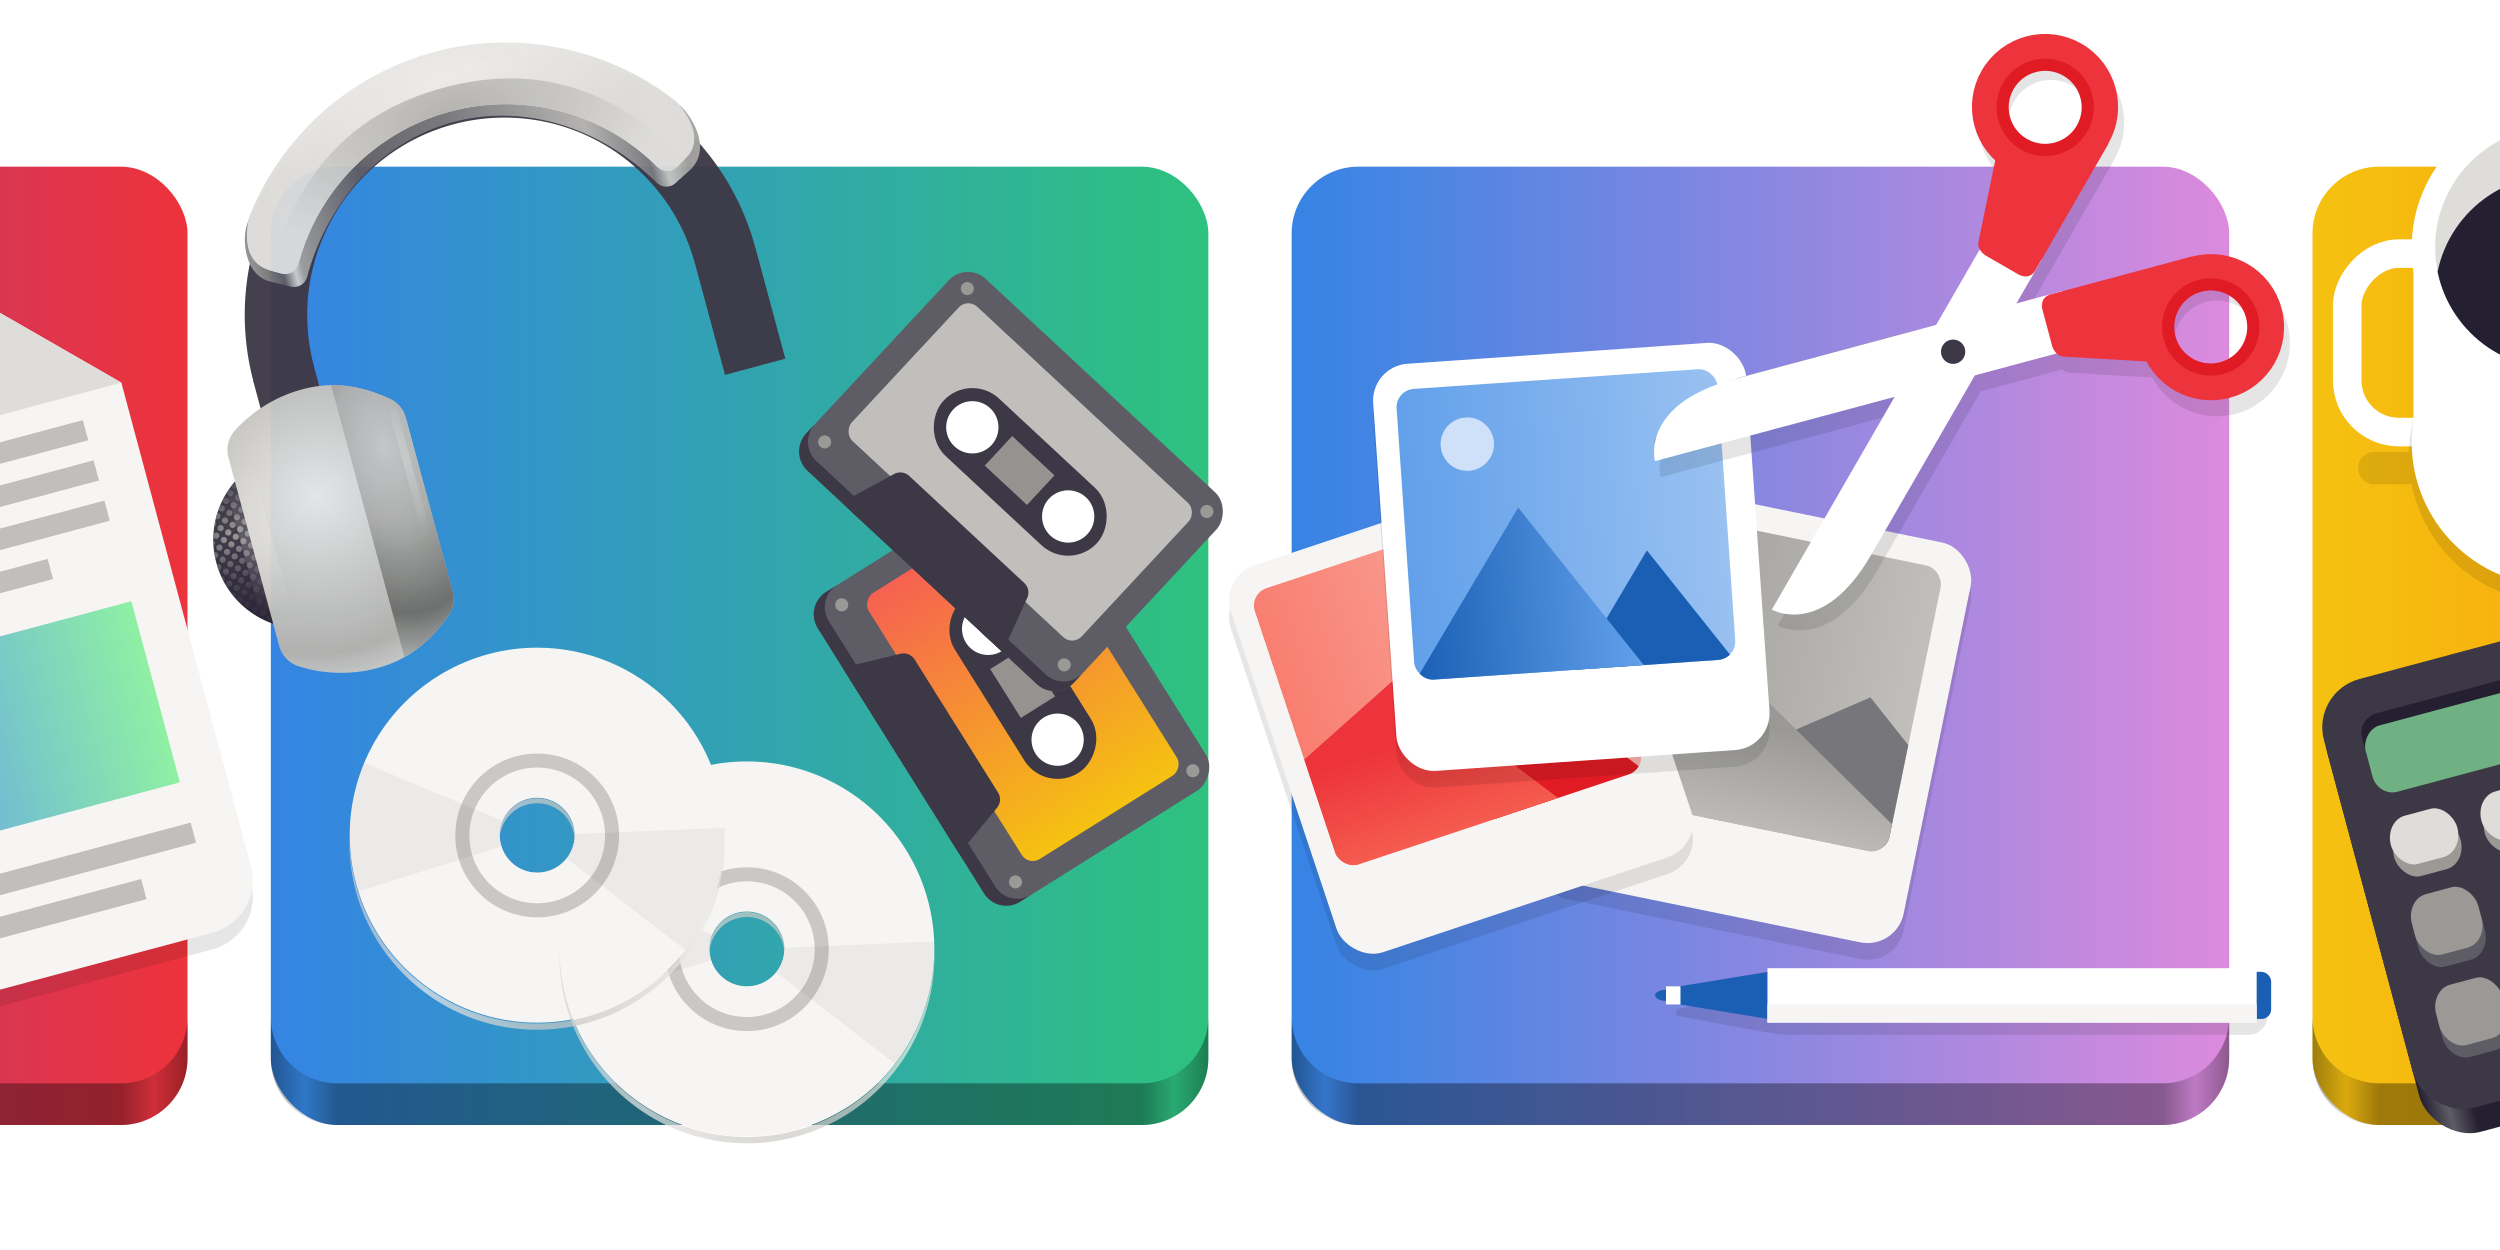 <?xml version="1.0" encoding="UTF-8" standalone="no"?>
<svg
   xmlns:dc="http://purl.org/dc/elements/1.1/"
   xmlns:cc="http://creativecommons.org/ns#"
   xmlns:rdf="http://www.w3.org/1999/02/22-rdf-syntax-ns#"
   xmlns:svg="http://www.w3.org/2000/svg"
   xmlns="http://www.w3.org/2000/svg"
   xmlns:xlink="http://www.w3.org/1999/xlink"
   xmlns:sodipodi="http://sodipodi.sourceforge.net/DTD/sodipodi-0.dtd"
   xmlns:inkscape="http://www.inkscape.org/namespaces/inkscape"
   height="300"
   width="600"
   version="1.1"
   id="svg445"
   sodipodi:docname="workspaces.svg"
   inkscape:version="1.0.2 (e86c870879, 2021-01-15)">
  <sodipodi:namedview
     pagecolor="#ffffff"
     bordercolor="#666666"
     borderopacity="1"
     objecttolerance="10"
     gridtolerance="10"
     guidetolerance="10"
     inkscape:pageopacity="0"
     inkscape:pageshadow="2"
     inkscape:window-width="1920"
     inkscape:window-height="1011"
     id="namedview447"
     showgrid="false"
     inkscape:zoom="0.70710678"
     inkscape:cx="464.73799"
     inkscape:cy="53.113552"
     inkscape:window-x="0"
     inkscape:window-y="0"
     inkscape:window-maximized="1"
     inkscape:current-layer="svg445"
     inkscape:snap-bbox="true"
     inkscape:bbox-paths="true"
     inkscape:bbox-nodes="true"
     inkscape:snap-bbox-edge-midpoints="true"
     inkscape:snap-bbox-midpoints="true"
     inkscape:snap-page="true"
     inkscape:snap-object-midpoints="true"
     inkscape:snap-center="true"
     inkscape:snap-text-baseline="true"
     inkscape:document-rotation="0">
    <inkscape:grid
       type="xygrid"
       id="grid1624" />
  </sodipodi:namedview>
  <defs
     id="defs193">
    <linearGradient
       id="linearGradient2186">
      <stop
         offset="0"
         stop-color="#f66151"
         id="stop2182"
         style="stop-color:#8ff0a4;stop-opacity:1" />
      <stop
         offset="1"
         stop-color="#ed333b"
         id="stop2184"
         style="stop-color:#62a0ea;stop-opacity:1" />
    </linearGradient>
    <linearGradient
       id="linearGradient2094">
      <stop
         offset="0"
         stop-color="#f66151"
         id="stop2090"
         style="stop-color:#f8e45c;stop-opacity:1" />
      <stop
         offset="1"
         stop-color="#ed333b"
         id="stop2092"
         style="stop-color:#f66151;stop-opacity:1" />
    </linearGradient>
    <linearGradient
       id="linearGradient1978">
      <stop
         offset="0"
         stop-color="#f66151"
         id="stop1974"
         style="stop-color:#9a9996;stop-opacity:1" />
      <stop
         offset="1"
         stop-color="#f5c211"
         id="stop1976"
         style="stop-color:#c0bfbc;stop-opacity:1" />
    </linearGradient>
    <linearGradient
       id="linearGradient1972">
      <stop
         offset="0"
         stop-color="#f66151"
         id="stop1968"
         style="stop-color:#c0bfbc;stop-opacity:1" />
      <stop
         offset="1"
         stop-color="#ed333b"
         id="stop1970"
         style="stop-color:#9a9996;stop-opacity:1" />
    </linearGradient>
    <linearGradient
       inkscape:collect="always"
       id="linearGradient1697">
      <stop
         style="stop-color:#000000;stop-opacity:1;"
         offset="0"
         id="stop1693" />
      <stop
         style="stop-color:#000000;stop-opacity:0.312"
         offset="0.036"
         id="stop1701" />
      <stop
         style="stop-color:#000000;stop-opacity:0.992;"
         offset="0.071"
         id="stop1703" />
      <stop
         style="stop-color:#000000;stop-opacity:1"
         offset="0.929"
         id="stop1705" />
      <stop
         style="stop-color:#000000;stop-opacity:0.32"
         offset="0.964"
         id="stop1707" />
      <stop
         style="stop-color:#000000;stop-opacity:1"
         offset="1"
         id="stop1695" />
    </linearGradient>
    <linearGradient
       id="g">
      <stop
         offset="0"
         stop-color="#9a9996"
         id="stop3" />
      <stop
         offset="1"
         stop-color="#deddda"
         id="stop5" />
    </linearGradient>
    <linearGradient
       id="h">
      <stop
         offset="0"
         stop-color="#f66151"
         id="stop8" />
      <stop
         offset="1"
         stop-color="#f5c211"
         id="stop10" />
    </linearGradient>
    <linearGradient
       id="b">
      <stop
         offset="0"
         stop-color="#a09f9c"
         id="stop13" />
      <stop
         offset=".078"
         stop-color="#5e5c64"
         id="stop15" />
      <stop
         offset=".104"
         stop-color="#d0d0ce"
         stop-opacity=".992"
         id="stop17" />
      <stop
         offset=".12"
         stop-color="#a09f9c"
         stop-opacity=".992"
         id="stop19" />
      <stop
         offset=".285"
         stop-color="#5e5c64"
         id="stop21" />
      <stop
         offset=".5"
         stop-color="#77767b"
         id="stop23" />
      <stop
         offset=".762"
         stop-color="#b5b4b1"
         stop-opacity=".965"
         id="stop25" />
      <stop
         offset=".874"
         stop-color="#77767b"
         id="stop27" />
      <stop
         offset=".905"
         stop-color="#cbcac9"
         stop-opacity=".965"
         id="stop29" />
      <stop
         offset=".949"
         stop-color="#a09f9c"
         stop-opacity=".965"
         id="stop31" />
      <stop
         offset="1"
         stop-color="#a09f9c"
         stop-opacity=".966"
         id="stop33" />
    </linearGradient>
    <linearGradient
       id="e">
      <stop
         offset="0"
         stop-color="#62a0ea"
         id="stop36" />
      <stop
         offset="1"
         stop-color="#99c1f1"
         id="stop38" />
    </linearGradient>
    <linearGradient
       id="f">
      <stop
         offset="0"
         stop-color="#f66151"
         id="stop41" />
      <stop
         offset="1"
         stop-color="#ed333b"
         id="stop43" />
    </linearGradient>
    <linearGradient
       id="i">
      <stop
         offset="0"
         stop-color="#9141ac"
         id="stop46" />
      <stop
         offset="1"
         stop-color="#ed333b"
         id="stop48" />
    </linearGradient>
    <linearGradient
       id="j">
      <stop
         offset="0"
         stop-color="#f5c211"
         id="stop51" />
      <stop
         offset="1"
         stop-color="#ff7800"
         id="stop53" />
    </linearGradient>
    <linearGradient
       id="k">
      <stop
         offset="0"
         stop-color="#3584e4"
         id="stop56" />
      <stop
         offset="1"
         stop-color="#dc8add"
         id="stop58" />
    </linearGradient>
    <linearGradient
       id="l">
      <stop
         offset="0"
         stop-color="#3584e4"
         id="stop61" />
      <stop
         offset="1"
         stop-color="#2ec27e"
         id="stop63" />
    </linearGradient>
    <linearGradient
       id="s">
      <stop
         offset="0"
         stop-color="#eae9e7"
         id="stop66" />
      <stop
         offset=".649"
         stop-color="#b5b3ad"
         id="stop68" />
      <stop
         offset="1"
         stop-color="#fcfcfc"
         id="stop70" />
    </linearGradient>
    <linearGradient
       id="o">
      <stop
         offset="0"
         stop-color="#ebeae8"
         id="stop73" />
      <stop
         offset="1"
         stop-color="#deddda"
         stop-opacity=".983"
         id="stop75" />
    </linearGradient>
    <linearGradient
       id="n">
      <stop
         offset="0"
         stop-color="#b0afab"
         id="stop78" />
      <stop
         offset="1"
         stop-color="#dcdbd8"
         stop-opacity=".961"
         id="stop80" />
    </linearGradient>
    <linearGradient
       id="p">
      <stop
         offset="0"
         stop-color="#3d3846"
         id="stop83" />
      <stop
         offset="1"
         stop-color="#241f31"
         id="stop85" />
    </linearGradient>
    <linearGradient
       id="m">
      <stop
         offset="0"
         stop-color="#9a9996"
         id="stop88" />
      <stop
         offset="1"
         stop-color="#3d3846"
         stop-opacity=".252"
         id="stop90" />
    </linearGradient>
    <linearGradient
       xlink:href="#a"
       id="O"
       gradientUnits="userSpaceOnUse"
       gradientTransform="matrix(1.073,0,0,1.073,-21.238,3.877)"
       x1="137.616"
       y1="-138.586"
       x2="426.655"
       y2="-138.586" />
    <linearGradient
       id="a">
      <stop
         offset="0"
         stop-color="#a09f9c"
         id="stop94" />
      <stop
         offset=".078"
         stop-color="#a09f9c"
         stop-opacity=".996"
         id="stop96" />
      <stop
         offset=".104"
         stop-color="#d0d0ce"
         stop-opacity=".992"
         id="stop98" />
      <stop
         offset=".12"
         stop-color="#a09f9c"
         stop-opacity=".992"
         id="stop100" />
      <stop
         offset=".285"
         stop-color="#787773"
         stop-opacity=".984"
         id="stop102" />
      <stop
         offset=".5"
         stop-color="#908f8b"
         stop-opacity=".976"
         id="stop104" />
      <stop
         offset=".762"
         stop-color="#b5b4b1"
         stop-opacity=".965"
         id="stop106" />
      <stop
         offset=".874"
         stop-color="#a09f9c"
         stop-opacity=".965"
         id="stop108" />
      <stop
         offset=".905"
         stop-color="#cbcac9"
         stop-opacity=".965"
         id="stop110" />
      <stop
         offset=".949"
         stop-color="#a09f9c"
         stop-opacity=".965"
         id="stop112" />
      <stop
         offset="1"
         stop-color="#a09f9c"
         stop-opacity=".966"
         id="stop114" />
    </linearGradient>
    <linearGradient
       id="q">
      <stop
         offset="0"
         stop-color="#cacac9"
         id="stop117" />
      <stop
         offset=".311"
         stop-color="#b0aeab"
         stop-opacity=".941"
         id="stop119" />
      <stop
         offset=".688"
         stop-color="#6c6b66"
         stop-opacity=".949"
         id="stop121" />
      <stop
         offset="1"
         stop-color="#d6d6d4"
         stop-opacity=".966"
         id="stop123" />
    </linearGradient>
    <linearGradient
       id="t">
      <stop
         offset="0"
         stop-color="#fff"
         id="stop126" />
      <stop
         offset="1"
         stop-color="#fff"
         stop-opacity="0"
         id="stop128" />
    </linearGradient>
    <linearGradient
       xlink:href="#b"
       id="N"
       gradientUnits="userSpaceOnUse"
       gradientTransform="matrix(1.073,0,0,1.073,-20.488,5.127)"
       x1="137.616"
       y1="-138.586"
       x2="426.655"
       y2="-138.586" />
    <linearGradient
       id="r">
      <stop
         offset="0"
         stop-color="#eae9e7"
         id="stop132" />
      <stop
         offset=".208"
         stop-color="#cac8c4"
         stop-opacity=".953"
         id="stop134" />
      <stop
         offset=".745"
         stop-color="#ebeae9"
         stop-opacity=".972"
         id="stop136" />
      <stop
         offset="1"
         stop-color="#d5d3cf"
         stop-opacity=".925"
         id="stop138" />
    </linearGradient>
    <linearGradient
       xlink:href="#c"
       id="z"
       x1="512.925"
       y1="-88.848"
       x2="619.342"
       y2="-88.848"
       gradientUnits="userSpaceOnUse" />
    <linearGradient
       xlink:href="#e"
       id="C"
       gradientUnits="userSpaceOnUse"
       x1="512.925"
       y1="-88.848"
       x2="619.342"
       y2="-88.848" />
    <linearGradient
       id="c">
      <stop
         offset="0"
         stop-color="#f87e70"
         id="stop146" />
      <stop
         offset="1"
         stop-color="#fab4ac"
         id="stop148" />
    </linearGradient>
    <linearGradient
       id="d">
      <stop
         offset="0"
         stop-color="#1a5fb4"
         id="stop151" />
      <stop
         offset="1"
         stop-color="#62a0ea"
         id="stop153" />
    </linearGradient>
    <linearGradient
       xlink:href="#d"
       id="D"
       x1="512.927"
       y1="-68.087"
       x2="588.61"
       y2="-68.087"
       gradientUnits="userSpaceOnUse" />
    <linearGradient
       xlink:href="#g"
       id="F"
       x1="512.927"
       y1="-68.087"
       x2="588.61"
       y2="-68.087"
       gradientUnits="userSpaceOnUse" />
    <linearGradient
       xlink:href="#e"
       id="E"
       x1="512.925"
       y1="-88.848"
       x2="619.342"
       y2="-88.848"
       gradientUnits="userSpaceOnUse" />
    <linearGradient
       xlink:href="#f"
       id="A"
       x1="532"
       y1="-36.289"
       x2="532.051"
       y2="-74.511"
       gradientUnits="userSpaceOnUse" />
    <linearGradient
       xlink:href="#l"
       id="w"
       x1="70.864"
       y1="154.858"
       x2="295.552"
       y2="154.858"
       gradientUnits="userSpaceOnUse"
       gradientTransform="matrix(1.001,0,0,1.557,-5.962,-86.08)" />
    <radialGradient
       xlink:href="#r"
       id="I"
       gradientUnits="userSpaceOnUse"
       gradientTransform="matrix(0.5,0.001,-0.003,1.232,151.697,58.182)"
       cx="64.224"
       cy="105.853"
       fx="64.224"
       fy="105.853"
       r="60" />
    <radialGradient
       xlink:href="#m"
       id="S"
       gradientUnits="userSpaceOnUse"
       gradientTransform="matrix(3.933,0,0,3.479,-222.925,-173.555)"
       cx="76"
       cy="65.977"
       fx="76"
       fy="65.977"
       r="13.221" />
    <radialGradient
       xlink:href="#o"
       id="P"
       cx="281.386"
       cy="-269.137"
       fx="281.386"
       fy="-269.137"
       r="144.518"
       gradientTransform="matrix(1.073,0,0,0.392,-20.488,-87.757)"
       gradientUnits="userSpaceOnUse" />
    <radialGradient
       xlink:href="#p"
       id="R"
       gradientUnits="userSpaceOnUse"
       gradientTransform="matrix(0.983,0,0,0.983,-1.712,16.292)"
       cx="81.936"
       cy="33.185"
       fx="81.936"
       fy="33.185"
       r="57.276" />
    <radialGradient
       xlink:href="#q"
       id="U"
       gradientUnits="userSpaceOnUse"
       gradientTransform="matrix(4.901,0.15,-0.236,7.689,-638.535,-2206.847)"
       cx="183.525"
       cy="320.794"
       fx="183.525"
       fy="320.794"
       r="20.486" />
    <radialGradient
       xlink:href="#r"
       id="J"
       cx="64.224"
       cy="105.853"
       fx="64.224"
       fy="105.853"
       r="60"
       gradientTransform="matrix(3.787,0.009,-0.022,9.32,8.698,-871.191)"
       gradientUnits="userSpaceOnUse" />
    <radialGradient
       xlink:href="#s"
       id="T"
       gradientUnits="userSpaceOnUse"
       gradientTransform="matrix(2.815,0.011,-0.01,2.666,-242.36,-102.503)"
       cx="134.309"
       cy="55.279"
       fx="134.309"
       fy="55.279"
       r="58.46" />
    <radialGradient
       xlink:href="#t"
       id="V"
       gradientUnits="userSpaceOnUse"
       gradientTransform="matrix(37.759,0,0,19.739,-7268.898,-1304.003)"
       cx="197.719"
       cy="68.107"
       fx="197.719"
       fy="68.107"
       r="2.5" />
    <radialGradient
       xlink:href="#n"
       id="Q"
       cx="282.138"
       cy="-218.921"
       fx="282.138"
       fy="-218.921"
       r="128.519"
       gradientTransform="matrix(1.181,0.039,-0.02,0.607,-55.277,-45.478)"
       gradientUnits="userSpaceOnUse" />
    <radialGradient
       xlink:href="#t"
       id="X"
       gradientUnits="userSpaceOnUse"
       gradientTransform="matrix(37.759,0,0,19.739,-7375.666,-1304.003)"
       cx="197.747"
       cy="69.253"
       fx="197.747"
       fy="69.253"
       r="2.5" />
    <clipPath
       clipPathUnits="userSpaceOnUse"
       id="y">
      <rect
         width="106.417"
         height="96.355"
         x="512.925"
         y="-137.026"
         rx="6.076"
         ry="6.076"
         fill="#9141ac"
         stroke-width="0"
         stroke-linejoin="round"
         id="rect175" />
    </clipPath>
    <clipPath
       clipPathUnits="userSpaceOnUse"
       id="B">
      <rect
         width="106.417"
         height="96.355"
         x="512.925"
         y="-137.026"
         rx="6.076"
         ry="6.076"
         fill="#9141ac"
         stroke-width="0"
         stroke-linejoin="round"
         id="rect178" />
    </clipPath>
    <clipPath
       clipPathUnits="userSpaceOnUse"
       id="H">
      <path
         d="M64 176.414a60 60 0 00-60 60 60 60 0 0060 60 60 60 0 0060-60 60 60 0 00-60-60zm0 48a12 12 0 0112 12 12 12 0 01-12 12 12 12 0 01-12-12 12 12 0 0112-12z"
         style="marker:none"
         fill="#dc8add"
         stroke-width=".011"
         enable-background="new"
         id="path181" />
    </clipPath>
    <clipPath
       clipPathUnits="userSpaceOnUse"
       id="L">
      <rect
         ry="32"
         rx="32"
         y="-116"
         x="32.5"
         height="320"
         width="447"
         fill="#fb8c14"
         stroke-linejoin="round"
         stroke-dasharray="4,2"
         id="rect184" />
    </clipPath>
    <clipPath
       id="M"
       clipPathUnits="userSpaceOnUse">
      <circle
         style="marker:none"
         cx="239.051"
         cy="77.264"
         r="19.711"
         fill="#9141ac"
         stroke-width=".529"
         stroke-linecap="round"
         id="circle187" />
    </clipPath>
    <filter
       id="W"
       x="-1.468"
       width="3.936"
       y="-.058"
       height="1.116"
       color-interpolation-filters="sRGB">
      <feGaussianBlur
         stdDeviation="3.059"
         id="feGaussianBlur190" />
    </filter>
    <linearGradient
       inkscape:collect="always"
       xlink:href="#linearGradient1697"
       id="linearGradient1699"
       x1="70"
       y1="257"
       x2="295"
       y2="257"
       gradientUnits="userSpaceOnUse"
       gradientTransform="translate(-5)" />
    <linearGradient
       inkscape:collect="always"
       xlink:href="#linearGradient1697"
       id="linearGradient1713"
       gradientUnits="userSpaceOnUse"
       x1="70"
       y1="257"
       x2="295"
       y2="257"
       gradientTransform="translate(245)" />
    <linearGradient
       inkscape:collect="always"
       xlink:href="#k"
       id="linearGradient1715"
       gradientUnits="userSpaceOnUse"
       gradientTransform="matrix(1.001,0,0,1.557,244.038,-86.08)"
       x1="70.864"
       y1="154.858"
       x2="295.552"
       y2="154.858" />
    <linearGradient
       inkscape:collect="always"
       xlink:href="#i"
       id="linearGradient1733"
       gradientUnits="userSpaceOnUse"
       gradientTransform="matrix(1.001,0,0,1.557,-5.962,-86.08)"
       x1="70.864"
       y1="154.858"
       x2="295.552"
       y2="154.858" />
    <linearGradient
       inkscape:collect="always"
       xlink:href="#linearGradient1697"
       id="linearGradient1735"
       gradientUnits="userSpaceOnUse"
       gradientTransform="translate(-5)"
       x1="70"
       y1="257"
       x2="295"
       y2="257" />
    <linearGradient
       inkscape:collect="always"
       xlink:href="#j"
       id="linearGradient1743"
       gradientUnits="userSpaceOnUse"
       gradientTransform="matrix(1.001,0,0,1.557,244.038,-86.08)"
       x1="70.864"
       y1="154.858"
       x2="295.552"
       y2="154.858" />
    <linearGradient
       inkscape:collect="always"
       xlink:href="#linearGradient1697"
       id="linearGradient1745"
       gradientUnits="userSpaceOnUse"
       gradientTransform="translate(245)"
       x1="70"
       y1="257"
       x2="295"
       y2="257" />
    <linearGradient
       inkscape:collect="always"
       xlink:href="#linearGradient1978"
       id="linearGradient1273"
       gradientUnits="userSpaceOnUse"
       x1="512.925"
       y1="-88.848"
       x2="619.342"
       y2="-88.848" />
    <linearGradient
       inkscape:collect="always"
       xlink:href="#linearGradient1972"
       id="linearGradient1275"
       gradientUnits="userSpaceOnUse"
       x1="532"
       y1="-36.289"
       x2="532.051"
       y2="-74.511" />
    <linearGradient
       inkscape:collect="always"
       xlink:href="#h"
       id="linearGradient1295"
       x1="-678.912"
       y1="253.775"
       x2="-582.912"
       y2="253.775"
       gradientUnits="userSpaceOnUse" />
    <linearGradient
       inkscape:collect="always"
       xlink:href="#linearGradient5443"
       id="linearGradient14182-7"
       gradientUnits="userSpaceOnUse"
       gradientTransform="matrix(0.036,0,0,0.057,1936.642,720.262)"
       x1="10.276"
       y1="260"
       x2="400.275"
       y2="260" />
    <linearGradient
       inkscape:collect="always"
       id="linearGradient5443">
      <stop
         style="stop-color:#241f31;stop-opacity:1"
         offset="0"
         id="stop5431" />
      <stop
         id="stop5433"
         offset="0.076"
         style="stop-color:#5e5c64;stop-opacity:1" />
      <stop
         style="stop-color:#241f31;stop-opacity:1"
         offset="0.151"
         id="stop5435" />
      <stop
         id="stop5437"
         offset="0.849"
         style="stop-color:#241f31;stop-opacity:1" />
      <stop
         style="stop-color:#5e5c64;stop-opacity:1"
         offset="0.925"
         id="stop5439" />
      <stop
         style="stop-color:#241f31;stop-opacity:1"
         offset="1"
         id="stop5441" />
    </linearGradient>
    <radialGradient
       inkscape:collect="always"
       xlink:href="#linearGradient2094"
       id="radialGradient2088"
       cx="0.042"
       cy="206.557"
       fx="0.042"
       fy="206.557"
       r="35"
       gradientTransform="matrix(1.25,-0.722,0.69,1.195,-137.531,-56.748)"
       gradientUnits="userSpaceOnUse" />
    <linearGradient
       inkscape:collect="always"
       xlink:href="#linearGradient2186"
       id="linearGradient2240"
       gradientUnits="userSpaceOnUse"
       gradientTransform="translate(20)"
       x1="-45"
       y1="182.5"
       x2="25"
       y2="182.5" />
  </defs>
  <g
     id="g1719"
     transform="translate(-5)">
    <rect
       width="225"
       height="230"
       x="315"
       y="40"
       rx="16"
       fill="url(#w)"
       id="rect1709"
       style="fill:url(#linearGradient1715);stroke-width:1;fill-opacity:1.0"
       ry="16" />
    <path
       id="path1711"
       style="opacity:0.357;fill:url(#linearGradient1713);fill-opacity:1;stroke-width:1"
       d="m 315,244 v 10 c 0,8.864 7.136,16 16,16 h 193 c 8.864,0 16,-7.136 16,-16 v -10 c 0,8.864 -7.136,16 -16,16 H 331 c -8.864,0 -16,-7.136 -16,-16 z" />
  </g>
  <g
     id="g1741"
     transform="translate(240)">
    <rect
       width="225"
       height="230"
       x="315"
       y="40"
       rx="16"
       fill="url(#w)"
       id="rect1737"
       style="fill:url(#linearGradient1743);stroke-width:1;fill-opacity:1.0"
       ry="16" />
    <path
       id="path1739"
       style="opacity:0.357;fill:url(#linearGradient1745);fill-opacity:1;stroke-width:1"
       d="m 315,244 v 10 c 0,8.864 7.136,16 16,16 h 193 c 8.864,0 16,-7.136 16,-16 v -10 c 0,8.864 -7.136,16 -16,16 H 331 c -8.864,0 -16,-7.136 -16,-16 z" />
  </g>
  <g
     id="g1731"
     transform="translate(-245)">
    <rect
       width="225"
       height="230"
       x="65"
       y="40"
       rx="16"
       fill="url(#w)"
       id="rect1727"
       style="fill:url(#linearGradient1733);stroke-width:1;fill-opacity:1.0"
       ry="16" />
    <path
       id="path1729"
       style="opacity:0.357;fill:url(#linearGradient1735);fill-opacity:1;stroke-width:1"
       d="m 65,244 v 10 c 0,8.864 7.136,16 16,16 h 193 c 8.864,0 16,-7.136 16,-16 v -10 c 0,8.864 -7.136,16 -16,16 H 81 c -8.864,0 -16,-7.136 -16,-16 z" />
  </g>
  <g
     id="g1725">
    <rect
       width="225"
       height="230"
       x="65"
       y="40"
       rx="16"
       fill="url(#w)"
       id="rect199"
       style="fill:url(#w);stroke-width:1"
       ry="16" />
    <path
       id="rect1684"
       style="opacity:0.357;fill:url(#linearGradient1699);fill-opacity:1;stroke-width:1"
       d="m 65,244 v 10 c 0,8.864 7.136,16 16,16 h 193 c 8.864,0 16,-7.136 16,-16 v -10 c 0,8.864 -7.136,16 -16,16 H 81 c -8.864,0 -16,-7.136 -16,-16 z" />
  </g>
  <g
     transform="matrix(0.625,0.369,-0.369,0.625,225.764,-63.58)"
     id="g1271">
    <rect
       style="font-variation-settings:normal;fill:#000000;fill-opacity:0.1"
       width="123.659"
       height="134.953"
       x="267.514"
       y="200.611"
       rx="12.184"
       ry="12.184"
       transform="rotate(-18.996)"
       fill="#f6f5f4"
       id="rect1880" />
    <rect
       style="font-variation-settings:normal"
       width="123.659"
       height="134.953"
       x="266.406"
       y="195.21"
       rx="12.184"
       ry="12.184"
       transform="rotate(-18.996)"
       fill="#f6f5f4"
       id="rect1261" />
    <g
       clip-path="url(#y)"
       transform="rotate(-18.97,1138.557,544.45)"
       id="g1269">
      <rect
         width="106.417"
         height="96.355"
         x="512.925"
         y="-137.026"
         rx="0"
         ry="0"
         fill="url(#z)"
         id="rect1263"
         style="fill:url(#linearGradient1273);fill-opacity:1" />
      <path
         style="font-variation-settings:normal;fill:#77767b;fill-opacity:1"
         d="m 603.92,-90.59 61.073,51.332 -119.423,-10.493 z"
         fill="#e01b24"
         id="path1265"
         sodipodi:nodetypes="cccc" />
      <path
         style="font-variation-settings:normal;fill:url(#linearGradient1275)"
         d="M 550.767,-95.503 650.116,-30.9 512.927,-40.67 512.694,-79.139 Z"
         fill="url(#A)"
         id="path1267"
         sodipodi:nodetypes="ccccc" />
    </g>
  </g>
  <g
     transform="matrix(0.725,0.007,-0.007,0.725,64.612,65.334)"
     id="g213">
    <rect
       style="font-variation-settings:normal;opacity:0.1;fill:#000000"
       width="123.659"
       height="134.953"
       x="264.665"
       y="200.441"
       rx="12.184"
       ry="12.184"
       transform="rotate(-18.996)"
       fill="#f6f5f4"
       id="rect1878" />
    <rect
       style="font-variation-settings:normal"
       width="123.659"
       height="134.953"
       x="266.406"
       y="195.21"
       rx="12.184"
       ry="12.184"
       transform="rotate(-18.996)"
       fill="#f6f5f4"
       id="rect203" />
    <g
       clip-path="url(#y)"
       transform="rotate(-18.97,1138.557,544.45)"
       id="g211">
      <rect
         width="106.417"
         height="96.355"
         x="512.925"
         y="-137.026"
         rx="0"
         ry="0"
         fill="url(#z)"
         id="rect205"
         style="fill:url(#z)" />
      <path
         style="font-variation-settings:normal"
         d="m 592.247,-78.44 26.067,37.77 H 566.18 Z"
         fill="#e01b24"
         id="path207" />
      <path
         style="font-variation-settings:normal;fill:url(#A)"
         d="m 550.767,-95.503 37.843,54.833 h -75.683 l -0.233,-38.469 z"
         fill="url(#A)"
         id="path209" />
    </g>
  </g>
  <g
     transform="matrix(0.701,0.188,-0.188,0.701,126.226,-39.987)"
     id="g227">
    <rect
       style="font-variation-settings:normal;fill:#000000;fill-opacity:0.1"
       width="123.659"
       height="134.953"
       x="266.022"
       y="200.71"
       rx="12.184"
       ry="12.184"
       transform="rotate(-18.996)"
       fill="#ffffff"
       id="rect1876" />
    <rect
       style="font-variation-settings:normal"
       width="123.659"
       height="134.953"
       x="266.406"
       y="195.21"
       rx="12.184"
       ry="12.184"
       transform="rotate(-18.996)"
       fill="#ffffff"
       id="rect215" />
    <g
       clip-path="url(#B)"
       transform="rotate(-18.97,1138.557,544.45)"
       id="g225">
      <rect
         width="106.417"
         height="96.355"
         x="512.925"
         y="-137.026"
         rx="0"
         ry="0"
         fill="url(#C)"
         id="rect217"
         style="fill:url(#C)" />
      <path
         style="font-variation-settings:normal"
         d="m 592.247,-78.44 26.067,37.77 H 566.18 Z"
         fill="#1a5fb4"
         id="path219" />
      <path
         style="font-variation-settings:normal;fill:url(#D)"
         d="M 550.767,-95.503 588.61,-40.67 H 512.927 Z"
         fill="url(#D)"
         id="path221" />
      <circle
         style="font-variation-settings:normal"
         cx="535.429"
         cy="-117.573"
         r="8.831"
         fill="#cee1f8"
         id="circle223" />
    </g>
  </g>
  <g
     transform="translate(87.354 -236.773) scale(.726)"
     id="g241">
    <rect
       style="font-variation-settings:normal"
       width="123.659"
       height="134.953"
       x="266.406"
       y="195.21"
       rx="12.184"
       ry="12.184"
       transform="rotate(-18.996)"
       fill="#fff"
       id="rect229" />
    <g
       clip-path="url(#y)"
       transform="rotate(-18.97 1138.557 544.45)"
       id="g239">
      <rect
         width="106.417"
         height="96.355"
         x="512.925"
         y="-137.026"
         rx="0"
         ry="0"
         fill="url(#E)"
         id="rect231" />
      <path
         style="font-variation-settings:normal"
         d="M592.247-78.44l26.067 37.77H566.18z"
         fill="#5e5c64"
         id="path233" />
      <path
         style="font-variation-settings:normal"
         d="M550.767-95.503L588.61-40.67h-75.683z"
         fill="url(#F)"
         id="path235" />
      <circle
         style="font-variation-settings:normal"
         cx="590.43"
         cy="-113.756"
         r="8.831"
         fill="#f9f06b"
         id="circle237" />
    </g>
  </g>
  <g
     transform="matrix(0.378,1.41,1.41,-0.378,94.456,80.491)"
     id="g262">
    <path
       d="m 71.188,197.56 c -2.251,2.117 -4.37,6.102 -4.37,13.602 l -0.015,34.5 -10.179,10.178 a 1.92,1.92 0 0 0 -1.343,0.158 l -12.125,6.088 c -4.633,-2.888 -10.848,-2.327 -14.864,1.689 -4.671,4.671 -4.672,12.32 0,16.992 4.67,4.671 12.321,4.671 16.993,0 l 0.042,-0.044 0.005,0.045 15.556,-15.556 0.018,0.017 5.891,-5.896 -0.004,7.829 h 0.025 v 21.999 l 0.035,-0.028 v 0.06 c 0,6.607 5.41,12.016 12.016,12.016 6.606,0 12.014,-5.409 12.014,-12.015 0,-5.68 -3.998,-10.471 -9.317,-11.705 l -4.269,-12.878 a 1.92,1.92 0 0 0 -0.838,-1.061 v -13.89 l 24.028,-24.047 c 11.313,-11.314 4.496,-18.132 4.496,-18.132 L 76.459,236.004 V 195.16 c 0,0 -2.72,0 -5.271,2.399 z m -39.36,69.75 a 6.978,6.978 0 0 1 9.921,0 6.979,6.979 0 0 1 0,9.921 6.979,6.979 0 0 1 -9.922,0 6.978,6.978 0 0 1 0,-9.92 z m 42.068,16.91 a 6.994,6.994 0 0 1 4.972,-2.043 6.979,6.979 0 0 1 7.015,7.017 6.978,6.978 0 0 1 -7.015,7.015 6.979,6.979 0 0 1 -7.016,-7.016 c 0,-1.952 0.778,-3.706 2.044,-4.972 z"
       style="marker:none"
       fill-opacity="0.102"
       fill-rule="evenodd"
       id="path243" />
    <path
       d="m 65.995,268.962 h 6 v -72 l -1.415,-1.414 c 0,0 -6.585,5.061 -6.585,17.414 l 0.005,27.19 0.097,2.723 1.898,2.087 z"
       fill="#9a9996"
       fill-rule="evenodd"
       id="path245" />
    <use
       xlink:href="#G"
       transform="matrix(-0.707,-0.707,-0.707,0.707,292.425,120.742)"
       width="100%"
       height="100%"
       enable-background="new"
       id="use247"
       x="0"
       y="0" />
    <g
       id="G"
       display="inline">
      <path
         d="m 55.975,290 h 9.667 v -72 c 0,0 -9.642,0 -9.642,16 z"
         fill="#ffffff"
         fill-rule="evenodd"
         transform="matrix(-0.707,-0.707,-0.707,0.707,302.76,99.477)"
         id="path249" />
      <g
         transform="matrix(-0.707,-0.707,-0.707,0.707,301.346,98.063)"
         id="g257">
        <path
           d="m 54,312 v -24 c 0,-2 2,-2 2,-2 h 6.037 c 0,0 1.918,-0.136 2.444,1.45 l 4.397,13.27 z"
           fill="#ed333b"
           fill-rule="evenodd"
           id="path251" />
        <circle
           r="9.516"
           cy="312.033"
           cx="-66.05"
           transform="scale(-1,1)"
           fill="none"
           stroke="#ed333b"
           stroke-width="5"
           stroke-linecap="round"
           stroke-linejoin="round"
           id="circle253" />
        <circle
           cx="-66"
           cy="312"
           r="7"
           transform="scale(-1,1)"
           fill="none"
           stroke="#e01b24"
           stroke-width="2"
           stroke-linecap="round"
           stroke-linejoin="round"
           id="circle255" />
      </g>
    </g>
    <circle
       transform="matrix(-0.707,-0.707,-0.707,0.707,0,0)"
       cx="-223.446"
       cy="125.865"
       r="2"
       fill="#3d3846"
       enable-background="new"
       id="circle260" />
  </g>
  <g
     transform="matrix(0,3.287,3.287,0,-115.015,-337.275)"
     stroke-width="1.502"
     id="g278">
    <path
       style="font-variation-settings:normal;marker:none"
       d="m 174.888,199.154 v -33.812 c 0,-0.78 1.408,-7.946 1.408,-7.946 h 0.46 c 0,0 1.408,7.165 1.408,7.946 v 33.812 c 0,0.78 -0.628,1.409 -1.409,1.409 h -0.459 c -0.78,0 -1.408,-0.629 -1.408,-1.409 z"
       fill-opacity="0.102"
       id="path264" />
    <rect
       style="marker:none"
       width="3.44"
       height="2.117"
       x="173.567"
       y="198.702"
       rx="0.703"
       ry="0.703"
       fill="#1a5fb4"
       id="rect266" />
    <path
       style="marker:none"
       d="m 174.805,157.427 h 0.963 c 0.1,0 0.164,0.083 0.18,0.184 l 1.058,6.482 c 0.043,0.261 -0.208,0.478 -0.467,0.478 h -2.505 c -0.259,0 -0.51,-0.217 -0.467,-0.478 l 1.058,-6.482 c 0.016,-0.1 0.08,-0.184 0.18,-0.184 z"
       fill="#1a5fb4"
       id="path268" />
    <path
       style="marker:none"
       fill="#ffffff"
       d="m 173.302,164.042 h 3.969 v 35.719 h -3.969 z"
       id="path270" />
    <rect
       style="marker:none"
       width="0.794"
       height="2.381"
       x="174.89"
       y="155.84"
       rx="0.596"
       ry="0.703"
       fill="#1a5fb4"
       id="rect272" />
    <rect
       style="marker:none"
       width="1.323"
       height="1.058"
       x="174.625"
       y="156.633"
       rx="0"
       ry="0"
       fill="#ffffff"
       id="rect274" />
    <path
       style="marker:none"
       fill="#f6f5f4"
       d="m 175.948,164.042 h 1.323 v 35.719 h -1.323 z"
       id="path276" />
  </g>
  <g
     id="g1773"
     transform="matrix(-1.5,0,0,1.5,410.016,-62.779)">
    <g
       transform="matrix(0.5,0,0,0.5,121.846,75.473)"
       clip-path="url(#H)"
       id="g300">
      <rect
         style="marker:none"
         width="112"
         height="114"
         x="8"
         y="180.415"
         rx="56"
         ry="56"
         fill="#d5d3cf"
         enable-background="new"
         id="rect292" />
      <path
         d="m 64,176.414 a 60,60 0 0 0 -60,60 60,60 0 0 0 60,60 60,60 0 0 0 60,-60 60,60 0 0 0 -60,-60 z m 0,48 a 12,12 0 0 1 12,12 12,12 0 0 1 -12,12 12,12 0 0 1 -12,-12 12,12 0 0 1 12,-12 z"
         style="marker:none"
         fill="#f6f5f4"
         enable-background="new"
         id="path294" />
      <circle
         r="23.96"
         cy="236.5"
         cx="64"
         style="marker:none"
         opacity="0.488"
         fill="none"
         stroke="#9a9996"
         stroke-width="4.493"
         id="circle296" />
      <path
         style="marker:none"
         d="m 128,209.712 -64,26.702 73.664,23.15 M 9.114,278.94 64.022,236.583 -13.123,233.288"
         opacity="0.05"
         fill-opacity="0.929"
         id="path298" />
    </g>
    <g
       transform="matrix(0.5,0,0,0.5,155.39,57.272)"
       clip-path="url(#H)"
       id="g288">
      <rect
         style="marker:none"
         width="112"
         height="114"
         x="8"
         y="180.415"
         rx="56"
         ry="56"
         fill="#d5d3cf"
         enable-background="new"
         id="rect280" />
      <path
         d="m 64,176.414 a 60,60 0 0 0 -60,60 60,60 0 0 0 60,60 60,60 0 0 0 60,-60 60,60 0 0 0 -60,-60 z m 0,48 a 12,12 0 0 1 12,12 12,12 0 0 1 -12,12 12,12 0 0 1 -12,-12 12,12 0 0 1 12,-12 z"
         style="marker:none"
         fill="#f6f5f4"
         enable-background="new"
         id="path282" />
      <circle
         r="23.96"
         cy="236.5"
         cx="64"
         style="marker:none"
         opacity="0.488"
         fill="none"
         stroke="#9a9996"
         stroke-width="4.493"
         id="circle284" />
      <path
         style="marker:none"
         d="m 128,209.712 -64,26.702 73.664,23.15 M 9.114,278.94 64.022,236.583 -13.123,233.288"
         opacity="0.05"
         fill-opacity="0.929"
         id="path286" />
    </g>
    <path
       style="fill:url(#I);stroke-width:0.132;marker:none"
       d="m 187.418,169.579 a 6.005,6.005 0 0 0 -6.005,6.005 6.005,6.005 0 0 0 0.018,0.449 6.005,6.005 0 0 1 5.987,-5.66 6.005,6.005 0 0 1 5.988,5.557 6.005,6.005 0 0 0 0.018,-0.345 6.005,6.005 0 0 0 -6.005,-6.005 z m -30.001,6.506 a 30.37,30.37 0 0 0 -0.025,0.5 c 0,16.583 13.443,30.026 30.026,30.026 16.583,0 30.026,-13.443 30.026,-30.026 a 30.388,30.388 0 0 0 -0.018,-0.5 c -0.273,16.38 -13.626,29.518 -30.009,29.526 -16.38,-0.011 -29.728,-13.148 -30.001,-29.526 z"
       opacity="0.74"
       fill="url(#I)"
       enable-background="new"
       id="path290" />
    <path
       style="fill:url(#J);marker:none"
       d="m 279,-28.23 a 45.443,45.443 0 0 0 -45.442,45.443 45.443,45.443 0 0 0 0.134,3.395 45.443,45.443 0 0 1 45.308,-42.832 45.443,45.443 0 0 1 45.31,42.048 45.443,45.443 0 0 0 0.133,-2.61 A 45.443,45.443 0 0 0 279,-28.23 Z M 51.98,21 a 229.812,229.812 0 0 0 -0.192,3.787 C 51.788,150.273 153.514,252 279,252 404.486,252 506.213,150.273 506.213,24.787 A 229.948,229.948 0 0 0 506.08,21 C 504.014,144.953 402.97,244.37 279,244.426 155.053,244.34 54.046,144.93 51.98,21 Z"
       opacity="0.74"
       fill="url(#J)"
       enable-background="new"
       transform="matrix(0.132,0,0,0.132,117.004,191.511)"
       id="path302" />
  </g>
  <g
     transform="matrix(0.417,0.665,-0.665,0.417,677.332,477.965)"
     id="g332">
    <rect
       ry="8"
       rx="8"
       y="217.775"
       x="-686.787"
       height="80"
       width="111.75"
       fill="#5e5c64"
       enable-background="new"
       id="rect304" />
    <rect
       ry="4"
       rx="4"
       y="225.775"
       x="-678.912"
       height="56"
       width="96"
       fill="url(#K)"
       enable-background="new"
       id="rect306"
       style="fill:url(#linearGradient1295);fill-opacity:1.0" />
    <rect
       ry="7.988"
       rx="7.988"
       y="245.775"
       x="-658.9"
       height="15.975"
       width="55.975"
       fill="#3d3846"
       stroke="#3d3846"
       stroke-width="8"
       stroke-linejoin="round"
       stroke-dashoffset="11.2"
       enable-background="new"
       id="rect308" />
    <circle
       r="7.988"
       cy="253.762"
       cx="-650.912"
       fill="#ffffff"
       enable-background="new"
       id="circle310" />
    <circle
       cx="-610.912"
       cy="253.762"
       r="7.988"
       fill="#ffffff"
       enable-background="new"
       id="circle312" />
    <g
       transform="matrix(0.25,0,0,0.25,-694.912,246.775)"
       clip-path="url(#L)"
       fill="#949390"
       stroke="#949390"
       id="g316">
      <path
         d="M 128,236 H 384 L 352,140 H 160 Z"
         stroke-width="32"
         stroke-linecap="round"
         stroke-linejoin="round"
         fill="#3d3846"
         stroke="#3d3846"
         id="path314" />
    </g>
    <g
       transform="matrix(0.25,0,0,0.25,-694.912,246.775)"
       fill="#9a9996"
       id="g326">
      <circle
         cx="56"
         cy="-92"
         r="8"
         id="circle318" />
      <circle
         r="8"
         cy="164"
         cx="56"
         id="circle320" />
      <circle
         r="8"
         cy="-92"
         cx="456"
         id="circle322" />
      <circle
         cx="456"
         cy="164"
         r="8"
         id="circle324" />
    </g>
    <path
       fill="#949390"
       enable-background="new"
       d="m -640.162,247.416 h 17.634 v 12.334 h -17.634 z"
       id="path328" />
    <path
       d="m -686.787,285.775 v 4 c 0,4.432 3.568,8 8,8 h 95.75 c 4.432,0 8,-3.568 8,-8 v -4 c 0,4.432 -3.568,8 -8,8 h -95.75 c -4.432,0 -8,-3.568 -8,-8 z"
       fill="#3d3846"
       enable-background="new"
       id="path330" />
  </g>
  <g
     transform="matrix(0.575,0.535,-0.535,0.575,743.397,304.879)"
     id="g1251">
    <rect
       ry="8"
       rx="8"
       y="217.775"
       x="-686.787"
       height="80"
       width="111.75"
       fill="#5e5c64"
       enable-background="new"
       id="rect1223" />
    <rect
       ry="4"
       rx="4"
       y="225.775"
       x="-678.912"
       height="56"
       width="96"
       fill="url(#K)"
       enable-background="new"
       id="rect1225"
       style="fill:#c0bfbc" />
    <rect
       ry="7.988"
       rx="7.988"
       y="245.775"
       x="-658.9"
       height="15.975"
       width="55.975"
       fill="#3d3846"
       stroke="#3d3846"
       stroke-width="8"
       stroke-linejoin="round"
       stroke-dashoffset="11.2"
       enable-background="new"
       id="rect1227" />
    <circle
       r="7.988"
       cy="253.762"
       cx="-650.912"
       fill="#ffffff"
       enable-background="new"
       id="circle1229" />
    <circle
       cx="-610.912"
       cy="253.762"
       r="7.988"
       fill="#ffffff"
       enable-background="new"
       id="circle1231" />
    <g
       transform="matrix(0.25,0,0,0.25,-694.912,246.775)"
       clip-path="url(#L)"
       fill="#949390"
       stroke="#949390"
       id="g1235">
      <path
         d="M 128,236 H 384 L 352,140 H 160 Z"
         stroke-width="32"
         stroke-linecap="round"
         stroke-linejoin="round"
         fill="#3d3846"
         stroke="#3d3846"
         id="path1233" />
    </g>
    <g
       transform="matrix(0.25,0,0,0.25,-694.912,246.775)"
       fill="#9a9996"
       id="g1245">
      <circle
         cx="56"
         cy="-92"
         r="8"
         id="circle1237" />
      <circle
         r="8"
         cy="164"
         cx="56"
         id="circle1239" />
      <circle
         r="8"
         cy="-92"
         cx="456"
         id="circle1241" />
      <circle
         cx="456"
         cy="164"
         r="8"
         id="circle1243" />
    </g>
    <path
       fill="#949390"
       enable-background="new"
       d="m -640.162,247.416 h 17.634 v 12.334 h -17.634 z"
       id="path1247" />
    <path
       d="m -686.787,285.775 v 4 c 0,4.432 3.568,8 8,8 h 95.75 c 4.432,0 8,-3.568 8,-8 v -4 c 0,4.432 -3.568,8 -8,8 h -95.75 c -4.432,0 -8,-3.568 -8,-8 z"
       fill="#3d3846"
       enable-background="new"
       id="path1249" />
  </g>
  <g
     transform="matrix(-1.619,0,0,1.619,1020.44,-186.662)"
     id="g362">
    <rect
       ry="7.673"
       rx="7.673"
       y="152.889"
       x="254.983"
       height="26.458"
       width="27.359"
       style="marker:none"
       fill="none"
       stroke="#ffffff"
       stroke-width="4.233"
       stroke-linecap="round"
       id="rect346" />
    <circle
       style="marker:none"
       cx="251.486"
       cy="152.003"
       r="21.299"
       fill="#ffffff"
       id="circle348" />
    <path
       d="m 251.369,160.999 a 21.84,21.84 0 0 0 -21.84,21.84 21.84,21.84 0 0 0 21.84,21.84 21.84,21.84 0 0 0 21.42,-17.594 h 5.54 c 1.329,0 2.4,-1.07 2.4,-2.4 a 2.395,2.395 0 0 0 -2.4,-2.399 H 273.19 A 21.84,21.84 0 0 0 251.37,161 Z"
       style="marker:none"
       fill-opacity="0.102"
       id="path350" />
    <path
       style="marker:none"
       fill="#ffffff"
       d="m 230.187,148.96 h 42.333 v 32.015 h -42.333 z"
       id="path352" />
    <circle
       r="21.299"
       cy="180.843"
       cx="251.486"
       style="marker:none"
       fill="#ffffff"
       id="circle354" />
    <g
       clip-path="url(#M)"
       transform="matrix(0.909,0,0,0.909,34.094,81.74)"
       id="g360">
      <circle
         style="marker:none"
         cx="239.051"
         cy="77.264"
         r="19.711"
         fill="#deddda"
         id="circle356" />
      <circle
         r="19.711"
         cy="85.201"
         cx="239.051"
         style="marker:none"
         fill="#241f31"
         id="circle358" />
    </g>
  </g>
  <g
     transform="matrix(0.36,-0.097,0.097,0.36,22.894,115.524)"
     opacity="0.96"
     stroke-width="4.02"
     id="g417">
    <path
       style="marker:none"
       d="M 135.057,-34.968 A 147.078,147.078 0 0 1 282.136,-182.046 147.078,147.078 0 0 1 429.214,-34.968"
       fill="none"
       stroke="#3d3846"
       stroke-width="40.196"
       stroke-linejoin="bevel"
       id="path390" />
    <path
       style="line-height:normal;font-variant-ligatures:normal;font-variant-position:normal;font-variant-caps:normal;font-variant-numeric:normal;font-variant-alternates:normal;font-feature-settings:normal;text-indent:0;text-align:start;text-decoration:none;text-decoration-line:none;text-decoration-style:solid;text-decoration-color:#000000;text-transform:none;text-orientation:mixed;white-space:normal;shape-padding:0;isolation:auto;mix-blend-mode:normal;solid-color:#000000;solid-opacity:1;fill:url(#N);marker:none"
       d="m 282.355,-200.016 c -57.004,0 -110.71,20.307 -144.047,64.27 -7.11,9.395 -11.016,32.296 3.523,40.69 l 11.96,6.62 a 8.873,8.873 0 0 0 12.119,-3.247 c 24.035,-41.632 67.097,-71.687 116.445,-71.687 49.349,0 92.413,30.056 116.448,71.687 a 8.873,8.873 0 0 0 12.119,3.247 l 11.273,-5.74 c 17.087,-9.865 9.187,-32.881 4.745,-40.574 -33.265,-44.59 -87.203,-65.266 -144.585,-65.266 z"
       color="#000000"
       font-weight="400"
       font-family="sans-serif"
       overflow="visible"
       fill="url(#N)"
       enable-background="accumulate"
       id="path392" />
    <path
       style="marker:none"
       d="M 429.257,-35.675 V 39.28 M 135.007,-35.675 V 39.28"
       fill="none"
       stroke="#3d3846"
       stroke-width="40.196"
       stroke-linejoin="bevel"
       id="path394" />
    <path
       style="line-height:normal;font-variant-ligatures:normal;font-variant-position:normal;font-variant-caps:normal;font-variant-numeric:normal;font-variant-alternates:normal;font-feature-settings:normal;text-indent:0;text-align:start;text-decoration:none;text-decoration-line:none;text-decoration-style:solid;text-decoration-color:#000000;text-transform:none;text-orientation:mixed;white-space:normal;shape-padding:0;isolation:auto;mix-blend-mode:normal;solid-color:#000000;solid-opacity:1;fill:url(#O);marker:none"
       d="m 390.31,-125.355 a 154.394,154.394 0 0 1 21.023,33.055 c 2.69,-2.4 6.28,-4.341 9.89,-5.113 a 163.911,163.911 0 0 0 -16.814,-27.942 z"
       color="#000000"
       font-weight="400"
       font-family="sans-serif"
       overflow="visible"
       fill="url(#O)"
       enable-background="accumulate"
       id="path396" />
    <path
       style="line-height:normal;font-variant-ligatures:normal;font-variant-position:normal;font-variant-caps:normal;font-variant-numeric:normal;font-variant-alternates:normal;font-feature-settings:normal;text-indent:0;text-align:start;text-decoration:none;text-decoration-line:none;text-decoration-style:solid;text-decoration-color:#000000;text-transform:none;text-orientation:mixed;white-space:normal;shape-padding:0;isolation:auto;mix-blend-mode:normal;solid-color:#000000;solid-opacity:1;fill:url(#P);marker:none"
       d="m 282.355,-210.121 c -56.307,0 -108.874,26.684 -142.175,71.089 0,0 -15.959,25.842 3.869,37.29 l 6.327,3.653 a 9.109,9.109 0 0 0 12.44,-3.334 137.949,137.949 0 0 1 119.54,-69.016 c 49.348,0 94.867,26.28 119.54,69.016 a 9.109,9.109 0 0 0 12.441,3.334 l 6.511,-3.76 c 18.963,-10.261 3.644,-37.237 3.644,-37.237 -33.303,-44.372 -85.852,-71.035 -142.137,-71.035 z"
       color="#000000"
       font-weight="400"
       font-family="sans-serif"
       overflow="visible"
       fill="url(#P)"
       enable-background="accumulate"
       id="path398" />
    <path
       style="line-height:normal;font-variant-ligatures:normal;font-variant-position:normal;font-variant-caps:normal;font-variant-numeric:normal;font-variant-alternates:normal;font-feature-settings:normal;text-indent:0;text-align:start;text-decoration:none;text-decoration-line:none;text-decoration-style:solid;text-decoration-color:#000000;text-transform:none;text-orientation:mixed;white-space:normal;shape-padding:0;isolation:auto;mix-blend-mode:normal;solid-color:#000000;solid-opacity:1;fill:url(#Q);marker:none"
       d="m 282.355,-186.332 c -67.033,0 -109.072,34.558 -137.4,83.624 a 8.132,8.132 0 0 0 -0.548,1.172 l 5.969,3.447 a 9.109,9.109 0 0 0 12.44,-3.334 137.949,137.949 0 0 1 119.54,-69.016 c 49.348,0 94.867,26.28 119.54,69.016 a 9.109,9.109 0 0 0 12.441,3.334 l 5.973,-3.45 a 8.133,8.133 0 0 0 -0.551,-1.169 c -28.329,-49.067 -70.37,-83.625 -137.404,-83.624 z"
       color="#000000"
       font-weight="400"
       font-family="sans-serif"
       overflow="visible"
       fill="url(#Q)"
       enable-background="accumulate"
       id="path400" />
    <g
       id="Y"
       stroke-width="4.02"
       stroke-linejoin="bevel">
      <circle
         cy="70.897"
         cx="118.794"
         style="fill:url(#R);marker:none"
         fill="url(#R)"
         r="57.276"
         id="circle402" />
      <path
         style="fill:url(#S);marker:none"
         d="M 86.03,24.002 A 57.276,57.276 0 0 0 84.1,25.381 2,2 0 0 0 84,26 a 2,2 0 0 0 2,2 2,2 0 0 0 2,-2 2,2 0 0 0 -1.97,-1.998 z M 82,28 a 2,2 0 0 0 -2,2 2,2 0 0 0 2,2 2,2 0 0 0 2,-2 2,2 0 0 0 -2,-2 z m -4,4 a 2,2 0 0 0 -2,2 2,2 0 0 0 2,2 2,2 0 0 0 2,-2 2,2 0 0 0 -2,-2 z m 8,0 a 2,2 0 0 0 -2,2 2,2 0 0 0 2,2 2,2 0 0 0 2,-2 2,2 0 0 0 -2,-2 z m -12,4 a 2,2 0 0 0 -0.607,0.098 57.276,57.276 0 0 0 -1.39,1.824 A 2,2 0 0 0 72,38 a 2,2 0 0 0 2,2 2,2 0 0 0 2,-2 2,2 0 0 0 -2,-2 z m 8,0 a 2,2 0 0 0 -2,2 2,2 0 0 0 2,2 2,2 0 0 0 2,-2 2,2 0 0 0 -2,-2 z m -4,4 a 2,2 0 0 0 -2,2 2,2 0 0 0 2,2 2,2 0 0 0 2,-2 2,2 0 0 0 -2,-2 z m 8,0 a 2,2 0 0 0 -2,2 2,2 0 0 0 2,2 2,2 0 0 0 2,-2 2,2 0 0 0 -2,-2 z M 70.582,40.088 A 57.276,57.276 0 0 0 68.561,43.387 2,2 0 0 0 70,44 2,2 0 0 0 72,42 2,2 0 0 0 70.582,40.088 Z M 74,44 a 2,2 0 0 0 -2,2 2,2 0 0 0 2,2 2,2 0 0 0 2,-2 2,2 0 0 0 -2,-2 z m 8,0 a 2,2 0 0 0 -2,2 2,2 0 0 0 2,2 2,2 0 0 0 2,-2 2,2 0 0 0 -2,-2 z M 67.754,45.043 A 57.276,57.276 0 0 0 66.34,47.971 2,2 0 0 0 68,46 2,2 0 0 0 67.754,45.043 Z M 70,48 a 2,2 0 0 0 -2,2 2,2 0 0 0 2,2 2,2 0 0 0 2,-2 2,2 0 0 0 -2,-2 z m 8,0 a 2,2 0 0 0 -2,2 2,2 0 0 0 2,2 2,2 0 0 0 2,-2 2,2 0 0 0 -2,-2 z m 8,0 a 2,2 0 0 0 -2,2 2,2 0 0 0 2,2 2,2 0 0 0 2,-2 2,2 0 0 0 -2,-2 z M 66,52 A 2,2 0 0 0 64.578,52.596 57.276,57.276 0 0 0 64.014,54.213 2,2 0 0 0 66,56 2,2 0 0 0 68,54 2,2 0 0 0 66,52 Z m 8,0 a 2,2 0 0 0 -2,2 2,2 0 0 0 2,2 2,2 0 0 0 2,-2 2,2 0 0 0 -2,-2 z m 8,0 a 2,2 0 0 0 -2,2 2,2 0 0 0 2,2 2,2 0 0 0 2,-2 2,2 0 0 0 -2,-2 z m -12,4 a 2,2 0 0 0 -2,2 2,2 0 0 0 2,2 2,2 0 0 0 2,-2 2,2 0 0 0 -2,-2 z m 8,0 a 2,2 0 0 0 -2,2 2,2 0 0 0 2,2 2,2 0 0 0 2,-2 2,2 0 0 0 -2,-2 z m 8,0 a 2,2 0 0 0 -2,2 2,2 0 0 0 2,2 2,2 0 0 0 2,-2 2,2 0 0 0 -2,-2 z M 63.41,56.582 A 57.276,57.276 0 0 0 62.602,59.904 2,2 0 0 0 64,58 2,2 0 0 0 63.41,56.582 Z M 66,60 a 2,2 0 0 0 -2,2 2,2 0 0 0 2,2 2,2 0 0 0 2,-2 2,2 0 0 0 -2,-2 z m 8,0 a 2,2 0 0 0 -2,2 2,2 0 0 0 2,2 2,2 0 0 0 2,-2 2,2 0 0 0 -2,-2 z m 8,0 a 2,2 0 0 0 -2,2 2,2 0 0 0 2,2 2,2 0 0 0 2,-2 2,2 0 0 0 -2,-2 z M 61.982,64 A 57.276,57.276 0 0 0 61.664,67.97 2,2 0 0 0 62,68 2,2 0 0 0 64,66 2,2 0 0 0 62,64 2,2 0 0 0 61.982,64 Z M 70,64 a 2,2 0 0 0 -2,2 2,2 0 0 0 2,2 2,2 0 0 0 2,-2 2,2 0 0 0 -2,-2 z m 8,0 a 2,2 0 0 0 -2,2 2,2 0 0 0 2,2 2,2 0 0 0 2,-2 2,2 0 0 0 -2,-2 z m 8,0 a 2,2 0 0 0 -2,2 2,2 0 0 0 2,2 2,2 0 0 0 2,-2 2,2 0 0 0 -2,-2 z m -20,4 a 2,2 0 0 0 -2,2 2,2 0 0 0 2,2 2,2 0 0 0 2,-2 2,2 0 0 0 -2,-2 z m 8,0 a 2,2 0 0 0 -2,2 2,2 0 0 0 2,2 2,2 0 0 0 2,-2 2,2 0 0 0 -2,-2 z m 8,0 a 2,2 0 0 0 -2,2 2,2 0 0 0 2,2 2,2 0 0 0 2,-2 2,2 0 0 0 -2,-2 z m -20,4 a 2,2 0 0 0 -0.441,0.05 57.276,57.276 0 0 0 0.23,3.938 A 2,2 0 0 0 62,76 2,2 0 0 0 64,74 2,2 0 0 0 62,72 Z m 8,0 a 2,2 0 0 0 -2,2 2,2 0 0 0 2,2 2,2 0 0 0 2,-2 2,2 0 0 0 -2,-2 z m 8,0 a 2,2 0 0 0 -2,2 2,2 0 0 0 2,2 2,2 0 0 0 2,-2 2,2 0 0 0 -2,-2 z m 8,0 a 2,2 0 0 0 -2,2 2,2 0 0 0 2,2 2,2 0 0 0 2,-2 2,2 0 0 0 -2,-2 z m -20,4 a 2,2 0 0 0 -2,2 2,2 0 0 0 2,2 2,2 0 0 0 2,-2 2,2 0 0 0 -2,-2 z m 8,0 a 2,2 0 0 0 -2,2 2,2 0 0 0 2,2 2,2 0 0 0 2,-2 2,2 0 0 0 -2,-2 z m 8,0 a 2,2 0 0 0 -2,2 2,2 0 0 0 2,2 2,2 0 0 0 2,-2 2,2 0 0 0 -2,-2 z m -12,4 a 2,2 0 0 0 -2,2 2,2 0 0 0 2,2 2,2 0 0 0 2,-2 2,2 0 0 0 -2,-2 z m 8,0 a 2,2 0 0 0 -2,2 2,2 0 0 0 2,2 2,2 0 0 0 2,-2 2,2 0 0 0 -2,-2 z m 8,0 a 2,2 0 0 0 -2,2 2,2 0 0 0 2,2 2,2 0 0 0 2,-2 2,2 0 0 0 -2,-2 z M 62.277,80.022 A 57.276,57.276 0 0 0 63.041,83.705 2,2 0 0 0 64,82 2,2 0 0 0 62.277,80.021 Z M 66,84 a 2,2 0 0 0 -2,2 2,2 0 0 0 2,2 2,2 0 0 0 2,-2 2,2 0 0 0 -2,-2 z m 8,0 a 2,2 0 0 0 -2,2 2,2 0 0 0 2,2 2,2 0 0 0 2,-2 2,2 0 0 0 -2,-2 z m 8,0 a 2,2 0 0 0 -2,2 2,2 0 0 0 2,2 2,2 0 0 0 2,-2 2,2 0 0 0 -2,-2 z m -12,4 a 2,2 0 0 0 -2,2 2,2 0 0 0 2,2 2,2 0 0 0 2,-2 2,2 0 0 0 -2,-2 z m 8,0 a 2,2 0 0 0 -2,2 2,2 0 0 0 2,2 2,2 0 0 0 2,-2 2,2 0 0 0 -2,-2 z m 8,0 a 2,2 0 0 0 -2,2 2,2 0 0 0 2,2 2,2 0 0 0 2,-2 2,2 0 0 0 -2,-2 z m -20,4 a 2,2 0 0 0 -0.414,0.045 57.276,57.276 0 0 0 1.598,3.564 A 2,2 0 0 0 68,94 2,2 0 0 0 66,92 Z m 8,0 a 2,2 0 0 0 -2,2 2,2 0 0 0 2,2 2,2 0 0 0 2,-2 2,2 0 0 0 -2,-2 z m 8,0 a 2,2 0 0 0 -2,2 2,2 0 0 0 2,2 2,2 0 0 0 2,-2 2,2 0 0 0 -2,-2 z m -12,4 a 2,2 0 0 0 -1.922,1.451 57.276,57.276 0 0 0 1.426,2.485 A 2,2 0 0 0 70,100 2,2 0 0 0 72,98 2,2 0 0 0 70,96 Z m 8,0 a 2,2 0 0 0 -2,2 2,2 0 0 0 2,2 2,2 0 0 0 2,-2 2,2 0 0 0 -2,-2 z m 8,0 a 2,2 0 0 0 -2,2 2,2 0 0 0 2,2 2,2 0 0 0 2,-2 2,2 0 0 0 -2,-2 z m -12,4 a 2,2 0 0 0 -2,2 2,2 0 0 0 2,2 2,2 0 0 0 2,-2 2,2 0 0 0 -2,-2 z m 8,0 a 2,2 0 0 0 -2,2 2,2 0 0 0 2,2 2,2 0 0 0 2,-2 2,2 0 0 0 -2,-2 z m -4,4 a 2,2 0 0 0 -2,2 2,2 0 0 0 2,2 2,2 0 0 0 2,-2 2,2 0 0 0 -2,-2 z m 8,0 a 2,2 0 0 0 -2,2 2,2 0 0 0 2,2 2,2 0 0 0 2,-2 2,2 0 0 0 -2,-2 z m -4,4 a 2,2 0 0 0 -2,2 2,2 0 0 0 2,2 2,2 0 0 0 2,-2 2,2 0 0 0 -2,-2 z m 4,4 a 2,2 0 0 0 -2,2 2,2 0 0 0 2,2 2,2 0 0 0 2,-2 2,2 0 0 0 -2,-2 z"
         fill="url(#S)"
         stroke-width="80.391"
         enable-background="new"
         id="path404" />
      <path
         d="m 143.894,-22.56 c -17.103,0 -34.177,5.007 -48.57,14.246 A 18.78,18.78 0 0 0 86.688,7.489 v 125.66 a 18.78,18.78 0 0 0 8.6,15.78 c 14.382,9.277 31.457,14.322 48.57,14.355 h 0.058 c 20.634,-0.024 36.942,-7.417 52.862,-20.544 a 18.78,18.78 0 0 0 6.83,-14.488 v -115.8 a 18.78,18.78 0 0 0 -6.837,-14.493 c -15.923,-13.118 -32.23,-20.502 -52.862,-20.519 h -0.014 z"
         style="fill:url(#T);marker:none"
         fill="url(#T)"
         id="path406" />
      <path
         transform="translate(0,-260)"
         d="m 162.635,239.707 v 181.305 c 12.375,-3.12 23.35,-9.373 34.142,-18.272 a 18.78,18.78 0 0 0 6.83,-14.488 V 272.453 a 18.78,18.78 0 0 0 -6.836,-14.494 c -10.791,-8.89 -21.765,-15.138 -34.136,-18.252 z"
         style="fill:url(#U);marker:none"
         fill="url(#U)"
         id="path408" />
      <path
         style="line-height:normal;font-variant-ligatures:normal;font-variant-position:normal;font-variant-caps:normal;font-variant-numeric:normal;font-variant-alternates:normal;font-feature-settings:normal;text-indent:0;text-align:start;text-decoration:none;text-decoration-line:none;text-decoration-style:solid;text-decoration-color:#000000;text-transform:none;text-orientation:mixed;white-space:normal;shape-padding:0;isolation:auto;mix-blend-mode:normal;solid-color:#000000;solid-opacity:1;fill:url(#V);marker:none"
         d="M 196.963,5.215 A 2.5,2.5 0 0 0 194.5,7.75 v 121.5 a 2.5,2.5 0 1 0 5,0 V 7.75 a 2.5,2.5 0 0 0 -2.537,-2.535 z"
         color="#000000"
         font-weight="400"
         font-family="sans-serif"
         overflow="visible"
         opacity="0.462"
         fill="url(#V)"
         fill-opacity="0.987"
         stroke-width="20.098"
         stroke-linecap="round"
         filter="url(#W)"
         enable-background="accumulate"
         id="path410" />
      <path
         d="m 90.232,7.75 v 121.5"
         style="stroke:url(#X);marker:none"
         opacity="0.187"
         fill="none"
         fill-opacity="0.252"
         stroke="url(#X)"
         stroke-width="20.098"
         stroke-linecap="round"
         stroke-opacity="0.987"
         id="path412" />
    </g>
    <use
       xlink:href="#Y"
       transform="matrix(-1,0,0,1,565.127,0)"
       width="100%"
       height="100%"
       id="use415"
       x="0"
       y="0" />
  </g>
  <g
     id="g1243"
     transform="matrix(5.476,-1.467,1.467,5.476,1066.464,-701.987)">
    <g
       id="g14180-9"
       transform="translate(-2063.845,-590.361)">
      <rect
         style="display:inline;fill:url(#linearGradient14182-7);fill-opacity:1;stroke:none;stroke-width:0.062;stroke-linecap:butt;stroke-linejoin:miter;stroke-miterlimit:4;stroke-dasharray:none;stroke-dashoffset:0;stroke-opacity:1;marker:none;marker-start:none;marker-mid:none;marker-end:none;paint-order:normal;enable-background:new"
         id="rect14120-2"
         width="14.023"
         height="19.315"
         x="1937.014"
         y="715.433"
         rx="2.117"
         ry="2.117" />
      <rect
         ry="2.117"
         rx="2.117"
         y="714.904"
         x="1937.015"
         height="18.785"
         width="14.023"
         id="rect14122-0"
         style="display:inline;fill:#3d3846;fill-opacity:1;stroke:none;stroke-width:0.061;stroke-linecap:butt;stroke-linejoin:miter;stroke-miterlimit:4;stroke-dasharray:none;stroke-dashoffset:0;stroke-opacity:1;marker:none;marker-start:none;marker-mid:none;marker-end:none;paint-order:normal;enable-background:new" />
      <rect
         style="fill:#9a9996;fill-opacity:1;stroke:none;stroke-width:0.487;stroke-linecap:square;stroke-linejoin:round;stroke-opacity:1"
         id="rect14124-2"
         width="2.91"
         height="2.117"
         x="1938.602"
         y="721.519"
         rx="0.896"
         ry="1.058" />
      <rect
         style="fill:#9a9996;fill-opacity:1;stroke:none;stroke-width:0.487;stroke-linecap:square;stroke-linejoin:round;stroke-opacity:1"
         id="rect14126-3"
         width="2.91"
         height="2.117"
         x="1942.571"
         y="721.519"
         rx="0.895"
         ry="1.058" />
      <rect
         style="fill:#9a9996;fill-opacity:1;stroke:none;stroke-width:0.487;stroke-linecap:square;stroke-linejoin:round;stroke-opacity:1"
         id="rect14128-7"
         width="2.909"
         height="2.117"
         x="1946.541"
         y="721.519"
         rx="0.895"
         ry="1.058" />
      <rect
         y="716.492"
         x="1938.602"
         height="2.91"
         width="10.848"
         id="rect14130-5"
         style="display:inline;fill:#241f31;fill-opacity:1;stroke:none;stroke-width:0.053;stroke-linecap:butt;stroke-linejoin:miter;stroke-miterlimit:4;stroke-dasharray:none;stroke-dashoffset:0;stroke-opacity:1;marker:none;marker-start:none;marker-mid:none;marker-end:none;paint-order:normal;enable-background:new"
         rx="0.851"
         ry="0.832" />
      <rect
         transform="scale(1,-1)"
         ry="0.895"
         rx="0.851"
         style="display:inline;fill:#6fb182;fill-opacity:1;stroke:none;stroke-width:0.055;stroke-linecap:butt;stroke-linejoin:miter;stroke-miterlimit:4;stroke-dasharray:none;stroke-dashoffset:0;stroke-opacity:1;marker:none;marker-start:none;marker-mid:none;marker-end:none;paint-order:normal;enable-background:new"
         id="rect14132-9"
         width="10.848"
         height="2.91"
         x="1938.602"
         y="-719.931" />
      <rect
         style="fill:#deddda;fill-opacity:1;stroke:none;stroke-width:0.487;stroke-linecap:square;stroke-linejoin:round;stroke-opacity:1"
         id="rect14134-2"
         width="2.91"
         height="2.117"
         x="1938.602"
         y="720.99"
         rx="0.896"
         ry="1.058" />
      <rect
         style="fill:#deddda;fill-opacity:1;stroke:none;stroke-width:0.487;stroke-linecap:square;stroke-linejoin:round;stroke-opacity:1"
         id="rect14136-2"
         width="2.91"
         height="2.117"
         x="1942.571"
         y="720.99"
         rx="0.895"
         ry="1.058" />
      <rect
         style="fill:#deddda;fill-opacity:1;stroke:none;stroke-width:0.487;stroke-linecap:square;stroke-linejoin:round;stroke-opacity:1"
         id="rect14138-8"
         width="2.909"
         height="2.117"
         x="1946.541"
         y="720.99"
         rx="0.895"
         ry="1.058" />
      <rect
         style="fill:#5e5c64;fill-opacity:1;stroke:none;stroke-width:0.487;stroke-linecap:square;stroke-linejoin:round;stroke-opacity:1"
         id="rect14140-9"
         width="2.91"
         height="2.646"
         x="1938.602"
         y="724.958"
         rx="0.896"
         ry="1.058" />
      <rect
         style="fill:#5e5c64;fill-opacity:1;stroke:none;stroke-width:0.487;stroke-linecap:square;stroke-linejoin:round;stroke-opacity:1"
         id="rect14142-7"
         width="2.91"
         height="2.646"
         x="1942.571"
         y="724.958"
         rx="0.895"
         ry="1.058" />
      <rect
         style="fill:#5e5c64;fill-opacity:1;stroke:none;stroke-width:0.487;stroke-linecap:square;stroke-linejoin:round;stroke-opacity:1"
         id="rect14144-3"
         width="2.91"
         height="2.646"
         x="1938.602"
         y="728.927"
         rx="0.896"
         ry="1.058" />
      <rect
         style="fill:#5e5c64;fill-opacity:1;stroke:none;stroke-width:0.487;stroke-linecap:square;stroke-linejoin:round;stroke-opacity:1"
         id="rect14146-6"
         width="2.91"
         height="2.646"
         x="1942.571"
         y="728.927"
         rx="0.895"
         ry="1.058" />
      <rect
         style="fill:#9a9996;fill-opacity:1;stroke:none;stroke-width:0.487;stroke-linecap:square;stroke-linejoin:round;stroke-opacity:1"
         id="rect14148-1"
         width="2.91"
         height="2.646"
         x="1938.602"
         y="724.429"
         rx="0.896"
         ry="1.058" />
      <rect
         style="fill:#9a9996;fill-opacity:1;stroke:none;stroke-width:0.487;stroke-linecap:square;stroke-linejoin:round;stroke-opacity:1"
         id="rect14150-2"
         width="2.91"
         height="2.646"
         x="1942.571"
         y="724.429"
         rx="0.895"
         ry="1.058" />
      <rect
         style="fill:#9a9996;fill-opacity:1;stroke:none;stroke-width:0.487;stroke-linecap:square;stroke-linejoin:round;stroke-opacity:1"
         id="rect14152-9"
         width="2.91"
         height="2.646"
         x="1938.602"
         y="728.398"
         rx="0.896"
         ry="1.058" />
      <rect
         style="fill:#9a9996;fill-opacity:1;stroke:none;stroke-width:0.487;stroke-linecap:square;stroke-linejoin:round;stroke-opacity:1"
         id="rect14154-3"
         width="2.91"
         height="2.646"
         x="1942.571"
         y="728.398"
         rx="0.895"
         ry="1.058" />
      <rect
         style="opacity:1;fill:#c64600;fill-opacity:1;stroke:none;stroke-width:0.487;stroke-linecap:square;stroke-linejoin:round;stroke-opacity:1"
         id="rect14156-1"
         width="2.909"
         height="2.646"
         x="1946.541"
         y="728.927"
         rx="0.895"
         ry="1.058" />
      <rect
         style="opacity:1;fill:#ff7800;fill-opacity:1;stroke:none;stroke-width:0.487;stroke-linecap:square;stroke-linejoin:round;stroke-opacity:1"
         id="rect14158-9"
         width="2.909"
         height="6.614"
         x="1946.541"
         y="724.429"
         rx="0.895"
         ry="1.058" />
    </g>
  </g>
  <g
     id="g2238"
     transform="rotate(-15,-31.408,127.351)">
    <g
       stroke-width="0.25"
       id="g2208"
       transform="matrix(1.5,0,0,1.5,-29.678,-52.903)">
      <path
         d="m -43.316,77.956 h 54.084 l 32.496,32.36 0.002,80.11 c 0,4.794 -3.908,8.677 -8.702,8.677 h -77.88 a 8.634,8.634 0 0 1 -8.654,-8.653 V 86.609 a 8.634,8.634 0 0 1 8.654,-8.654 z"
         fill="#f6f5f4"
         enable-background="new"
         id="path2242"
         style="fill:#000000;fill-opacity:0.1" />
      <path
         d="m -42.626,75.38 h 54.084 l 32.496,32.36 0.002,80.11 c 0,4.794 -3.908,8.677 -8.702,8.677 h -77.88 a 8.634,8.634 0 0 1 -8.654,-8.653 V 84.033 a 8.634,8.634 0 0 1 8.654,-8.654 z"
         fill="#f6f5f4"
         enable-background="new"
         id="path2204" />
      <path
         d="m 11.458,75.38 v 23.796 c 0,4.794 3.905,8.57 8.699,8.57 l 23.797,-0.005 z"
         fill="#deddda"
         enable-background="new"
         id="path2206" />
    </g>
    <rect
       style="opacity:1;fill:#c0bfbc;fill-opacity:1;stroke:none;stroke-width:1.333;stroke-linecap:square;stroke-linejoin:round;stroke-dashoffset:26.4"
       id="rect2210"
       width="75"
       height="10"
       x="-95"
       y="85" />
    <g
       id="g2234"
       transform="translate(0,-10)"
       style="fill:#c0bfbc">
      <rect
         style="opacity:1;fill:#c0bfbc;fill-opacity:1;stroke:none;stroke-width:1.333;stroke-linecap:square;stroke-linejoin:round;stroke-dashoffset:26.4"
         id="rect2212"
         width="120"
         height="5"
         x="-95"
         y="145" />
      <rect
         style="opacity:1;fill:#c0bfbc;fill-opacity:1;stroke:none;stroke-width:1.333;stroke-linecap:square;stroke-linejoin:round;stroke-dashoffset:26.4"
         id="rect2214"
         width="103.226"
         height="5"
         x="-95"
         y="155" />
      <rect
         style="opacity:1;fill:#c0bfbc;fill-opacity:1;stroke:none;stroke-width:1.333;stroke-linecap:square;stroke-linejoin:round;stroke-dashoffset:26.4"
         id="rect2216"
         width="45"
         height="5"
         x="-95"
         y="170" />
      <rect
         style="opacity:1;fill:#c0bfbc;fill-opacity:1;stroke:none;stroke-width:1.333;stroke-linecap:square;stroke-linejoin:round;stroke-dashoffset:26.4"
         id="rect2218"
         width="120"
         height="5"
         x="-95"
         y="125" />
      <rect
         style="opacity:1;fill:#c0bfbc;fill-opacity:1;stroke:none;stroke-width:1.333;stroke-linecap:square;stroke-linejoin:round;stroke-dashoffset:26.4"
         id="rect2222"
         width="120"
         height="5"
         x="-95"
         y="225" />
      <rect
         style="opacity:1;fill:#c0bfbc;fill-opacity:1;stroke:none;stroke-width:1.333;stroke-linecap:square;stroke-linejoin:round;stroke-dashoffset:26.4"
         id="rect2224"
         width="105"
         height="5"
         x="-95"
         y="235" />
      <rect
         style="opacity:1;fill:#c0bfbc;fill-opacity:1;stroke:none;stroke-width:1.333;stroke-linecap:square;stroke-linejoin:round;stroke-dashoffset:26.4"
         id="rect2226"
         width="45"
         height="5"
         x="-95"
         y="180" />
      <rect
         style="opacity:1;fill:#c0bfbc;fill-opacity:1;stroke:none;stroke-width:1.333;stroke-linecap:square;stroke-linejoin:round;stroke-dashoffset:26.4"
         id="rect2228"
         width="30"
         height="5"
         x="-95"
         y="190" />
      <rect
         style="opacity:1;fill:#c0bfbc;fill-opacity:1;stroke:none;stroke-width:1.333;stroke-linecap:square;stroke-linejoin:round;stroke-dashoffset:26.4"
         id="rect2230"
         width="45"
         height="5"
         x="-95"
         y="200" />
      <rect
         style="opacity:1;fill:#c0bfbc;fill-opacity:1;stroke:none;stroke-width:1.333;stroke-linecap:square;stroke-linejoin:round;stroke-dashoffset:26.4"
         id="rect2232"
         width="30"
         height="5"
         x="-95"
         y="210" />
      <rect
         style="opacity:1;fill:#c0bfbc;fill-opacity:1;stroke:none;stroke-width:1.333;stroke-linecap:square;stroke-linejoin:round;stroke-dashoffset:26.4"
         id="rect2244"
         width="120"
         height="5"
         x="-95"
         y="135" />
    </g>
    <rect
       style="opacity:1;fill:url(#linearGradient2240);fill-opacity:1;stroke:none;stroke-width:1.333;stroke-linecap:square;stroke-linejoin:round;stroke-dashoffset:26.4"
       id="rect2236"
       width="70"
       height="45"
       x="-25"
       y="160"
       transform="scale(-1,1)" />
  </g>
</svg>
